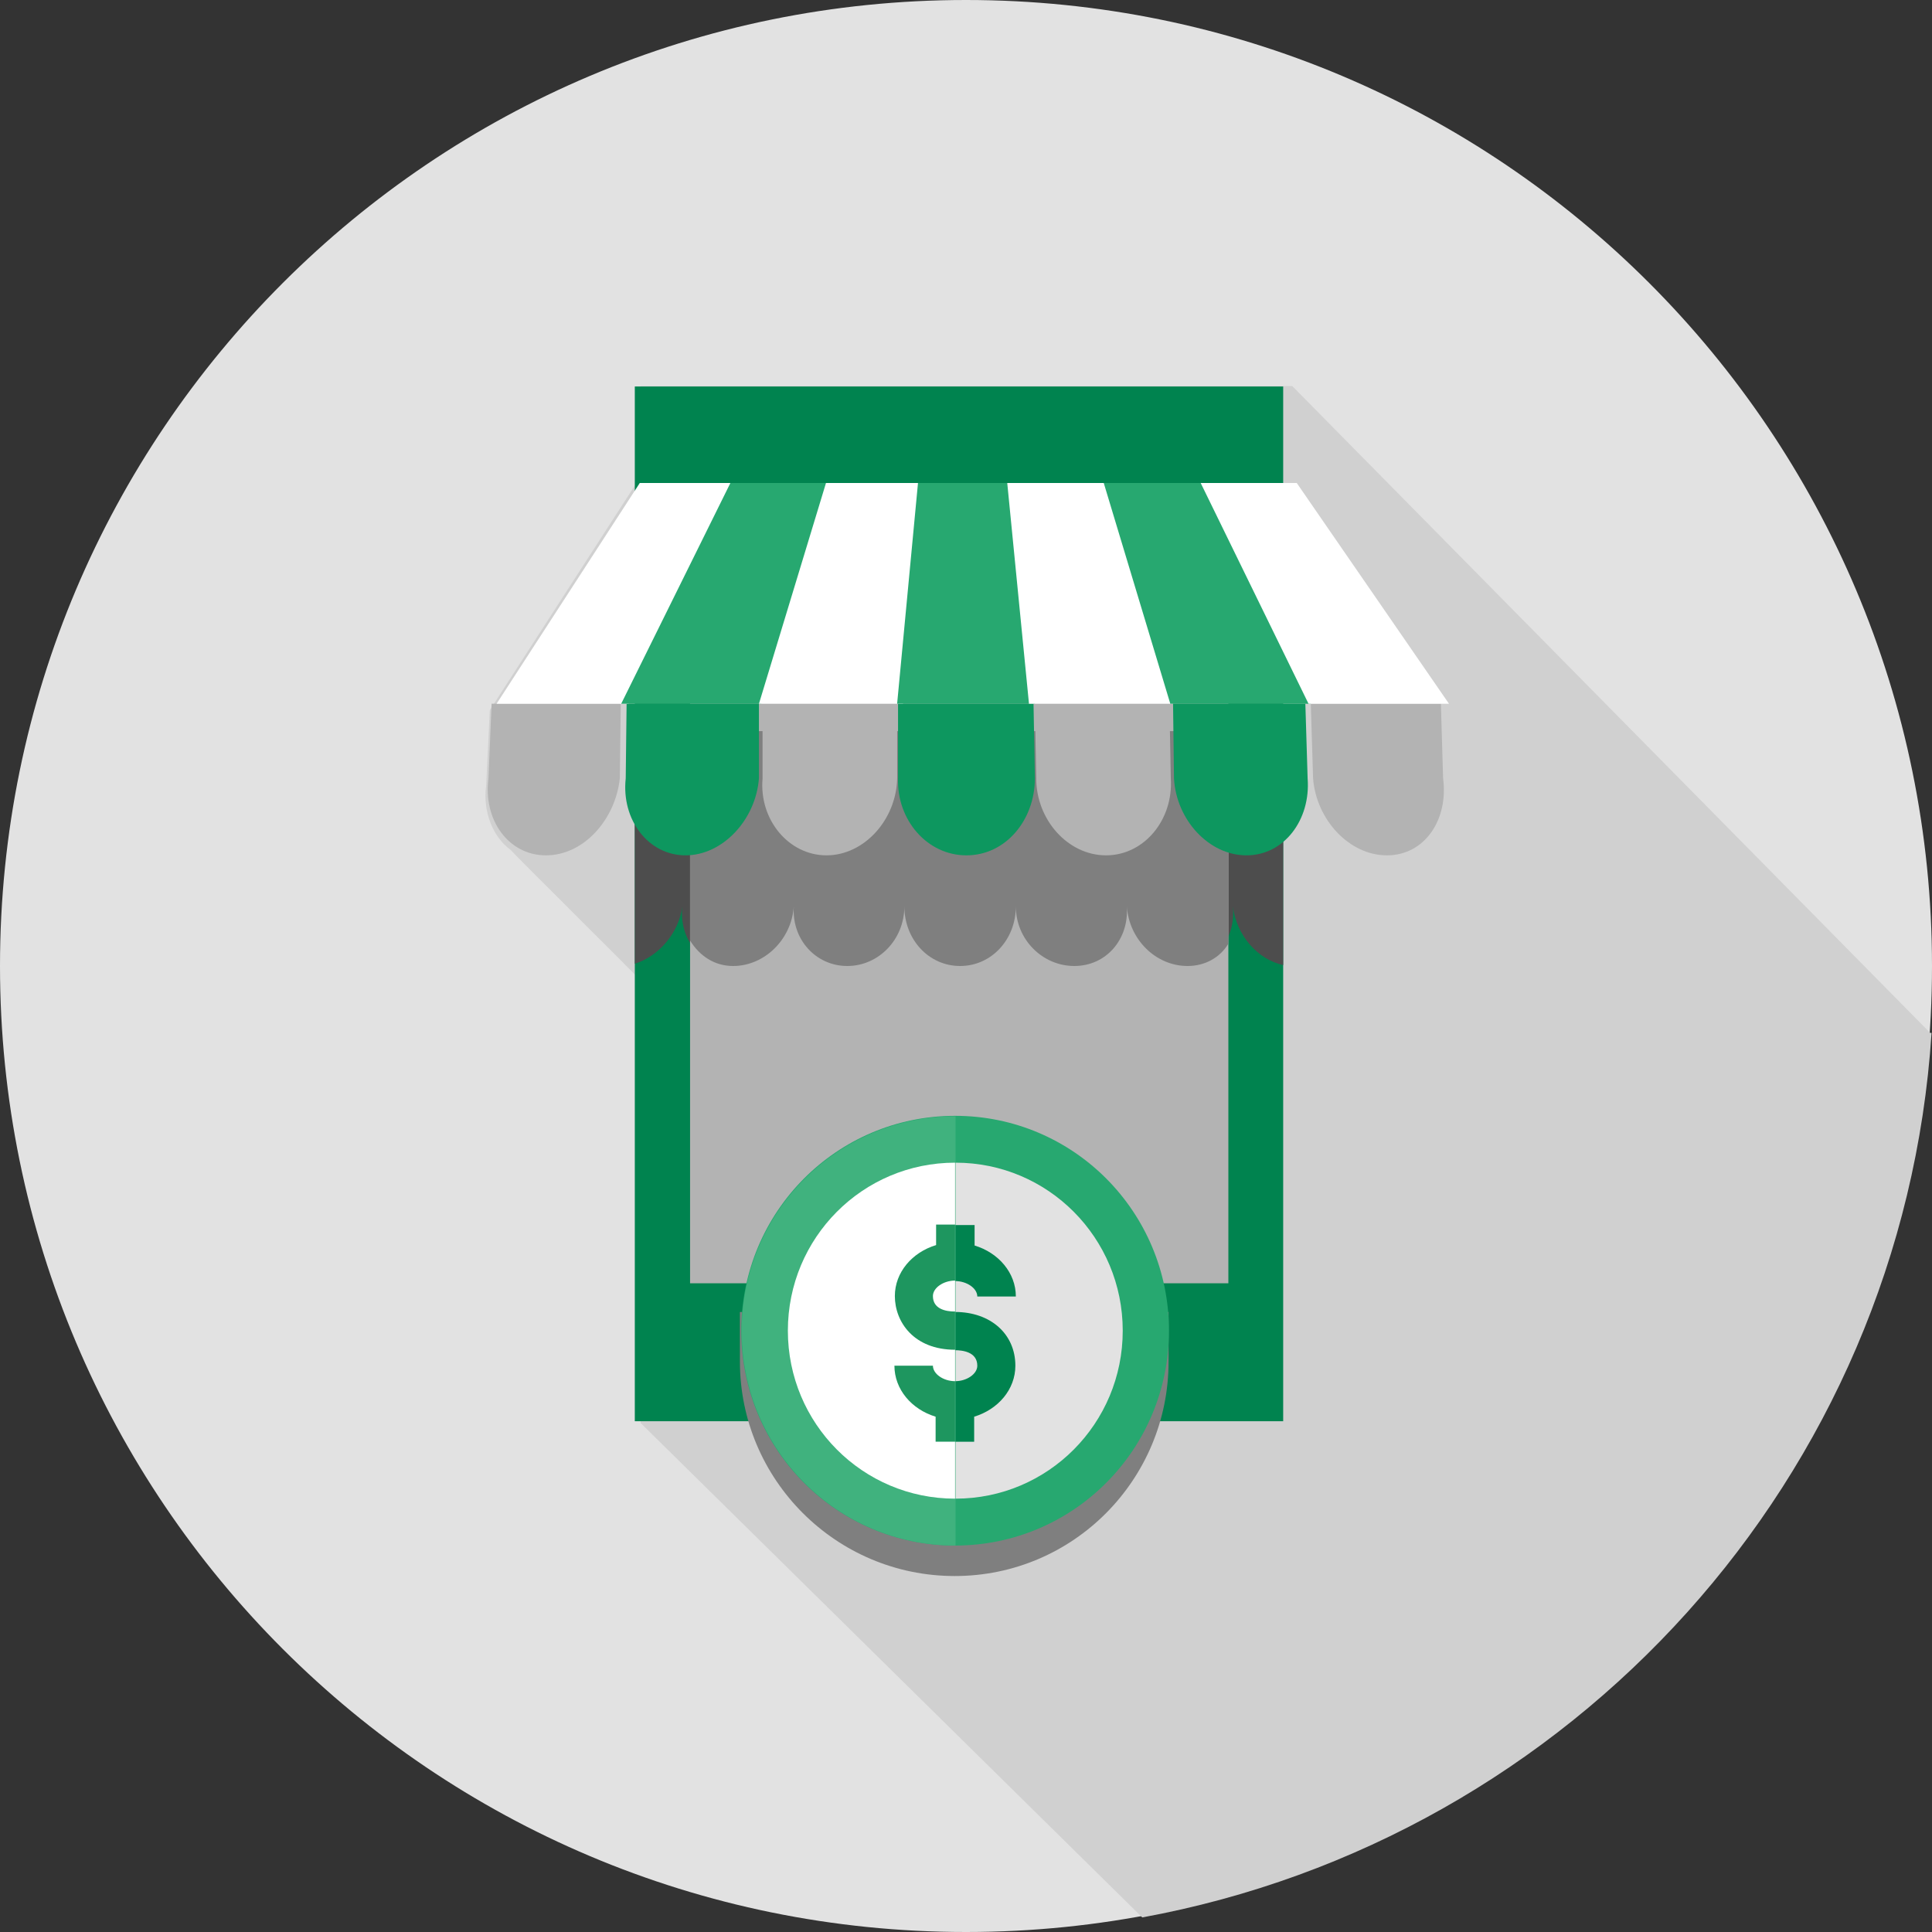 <svg width="40" height="40" viewBox="0 0 40 40" fill="none" xmlns="http://www.w3.org/2000/svg">
<rect x="0" y="0" width="40" height="40" fill="#333333" stroke="none"/>
<g clip-path="url(#clip0_105_5127)">
<path fill-rule="evenodd" clip-rule="evenodd" d="M0 20C0 8.954 8.949 0 20 0C31.051 0 40 8.954 40 20C40 31.046 31.051 40 20 40C8.949 40 0 31.046 0 20Z" fill="#E2E2E2"/>
<path fill-rule="evenodd" clip-rule="evenodd" d="M39.972 21.395L26.754 7.992H13.264V9.981H13.19L10.141 14.703L10.066 16.258C9.991 16.805 10.206 17.332 10.572 17.596C10.647 17.691 13.236 20.254 13.264 20.301V29.462L23.649 39.698C32.542 38.068 39.39 30.593 39.991 21.385H39.962" fill="#D0D0D0"/>
<path fill-rule="evenodd" clip-rule="evenodd" d="M13.143 8.002H26.567V29.425H13.143V8.002Z" fill="#00834F"/>
<path fill-rule="evenodd" clip-rule="evenodd" d="M26.567 19.982V15.146H13.143V19.953C13.649 19.793 14.053 19.312 14.128 18.766C14.053 19.454 14.512 20 15.159 20C15.807 20 16.36 19.454 16.407 18.766C16.36 19.454 16.857 20 17.505 20C18.152 20 18.677 19.454 18.677 18.766C18.677 19.454 19.184 20 19.822 20C20.46 20 20.966 19.454 20.966 18.766C20.966 19.454 21.52 20 22.167 20C22.814 20 23.293 19.454 23.246 18.766C23.293 19.454 23.846 20 24.493 20C25.141 20 25.591 19.454 25.525 18.766C25.6 19.36 26.032 19.868 26.576 19.982" fill="#4D4D4D"/>
<path fill-rule="evenodd" clip-rule="evenodd" d="M14.287 10H25.432V26.569H14.287V10Z" fill="#B3B3B3"/>
<path fill-rule="evenodd" clip-rule="evenodd" d="M14.287 19.472C14.484 19.793 14.794 20 15.178 20C15.826 20 16.388 19.453 16.435 18.765C16.388 19.453 16.895 20 17.542 20C18.189 20 18.724 19.453 18.724 18.765C18.724 19.453 19.231 20 19.878 20C20.525 20 21.032 19.453 21.032 18.765C21.032 19.453 21.585 20 22.242 20C22.899 20 23.377 19.453 23.33 18.765C23.377 19.453 23.931 20 24.587 20C24.953 20 25.263 19.821 25.432 19.538V15.137H14.287V19.463" fill="#7F7F7F"/>
<path fill-rule="evenodd" clip-rule="evenodd" d="M10.178 14.57L10.113 16.116C10 16.974 10.526 17.709 11.304 17.709C12.083 17.709 12.739 16.974 12.833 16.116L12.852 14.57H10.178Z" fill="#B3B3B3"/>
<path fill-rule="evenodd" clip-rule="evenodd" d="M12.973 14.57L12.955 16.116C12.861 16.974 13.424 17.709 14.193 17.709C14.962 17.709 15.647 16.974 15.713 16.116V14.57H12.973Z" fill="#0D975F"/>
<path fill-rule="evenodd" clip-rule="evenodd" d="M15.788 14.57V16.116C15.713 16.974 16.332 17.709 17.111 17.709C17.89 17.709 18.556 16.974 18.575 16.116V14.57H15.788Z" fill="#B3B3B3"/>
<path fill-rule="evenodd" clip-rule="evenodd" d="M18.593 14.57V16.116C18.565 16.974 19.193 17.709 20.009 17.709C20.825 17.709 21.426 16.974 21.426 16.116L21.398 14.57H18.593Z" fill="#0D975F"/>
<path fill-rule="evenodd" clip-rule="evenodd" d="M21.426 14.57L21.454 16.116C21.454 16.974 22.111 17.709 22.899 17.709C23.687 17.709 24.296 16.974 24.24 16.116L24.212 14.57H21.426Z" fill="#B3B3B3"/>
<path fill-rule="evenodd" clip-rule="evenodd" d="M24.287 14.57L24.306 16.116C24.353 16.974 25.028 17.709 25.807 17.709C26.585 17.709 27.139 16.974 27.073 16.116L27.026 14.57H24.287Z" fill="#0D975F"/>
<path fill-rule="evenodd" clip-rule="evenodd" d="M27.139 14.57L27.186 16.116C27.252 16.974 27.937 17.709 28.715 17.709C29.494 17.709 29.991 16.974 29.878 16.116L29.832 14.57H27.13" fill="#B3B3B3"/>
<path fill-rule="evenodd" clip-rule="evenodd" d="M15.14 10H13.246L10.281 14.571H13.011L15.14 10Z" fill="white"/>
<path fill-rule="evenodd" clip-rule="evenodd" d="M17.139 10H15.122L12.861 14.571H15.76L17.139 10Z" fill="#27A870"/>
<path fill-rule="evenodd" clip-rule="evenodd" d="M19.146 10H17.101L15.713 14.571H18.696L19.146 10Z" fill="white"/>
<path fill-rule="evenodd" clip-rule="evenodd" d="M20.994 10H19.006L18.574 14.571H21.426L20.994 10Z" fill="#27A870"/>
<path fill-rule="evenodd" clip-rule="evenodd" d="M22.889 10H20.854L21.304 14.571H24.287L22.889 10Z" fill="white"/>
<path fill-rule="evenodd" clip-rule="evenodd" d="M24.878 10H22.852L24.23 14.571H27.139L24.878 10Z" fill="#27A870"/>
<path fill-rule="evenodd" clip-rule="evenodd" d="M26.848 10H24.859L27.092 14.571H30L26.848 10Z" fill="white"/>
<path fill-rule="evenodd" clip-rule="evenodd" d="M24.072 27.164C23.612 25.213 21.858 23.752 19.766 23.752C17.674 23.752 15.901 25.213 15.441 27.164H15.319V28.191C15.319 30.632 17.308 32.63 19.766 32.63C22.224 32.63 24.194 30.632 24.194 28.191V27.164H24.072Z" fill="#7F7F7F"/>
<path d="M24.202 27.55C24.202 30.01 22.223 31.999 19.774 31.999C17.326 31.999 15.347 30.01 15.347 27.55C15.347 25.09 17.326 23.102 19.774 23.102C22.223 23.102 24.202 25.09 24.202 27.55Z" fill="#27A870"/>
<path d="M23.245 27.55C23.245 29.473 21.698 31.028 19.784 31.028C17.87 31.028 16.322 29.473 16.322 27.55C16.322 25.627 17.87 24.072 19.784 24.072C21.698 24.072 23.245 25.627 23.245 27.55Z" fill="#E2E2E2"/>
<path d="M19.775 27.163C19.568 27.163 19.315 27.107 19.315 26.843C19.315 26.673 19.531 26.523 19.775 26.523C20.018 26.523 20.234 26.673 20.234 26.843H21.032C21.032 26.353 20.675 25.938 20.178 25.787V25.363H19.381V25.787C18.883 25.938 18.527 26.353 18.527 26.843C18.527 27.38 18.921 27.955 19.775 27.955C19.915 27.955 20.234 27.983 20.234 28.276C20.234 28.445 20.018 28.596 19.775 28.596C19.531 28.596 19.315 28.445 19.315 28.276H18.518C18.518 28.766 18.874 29.18 19.371 29.331V29.85H20.169V29.331C20.666 29.18 21.022 28.766 21.022 28.276C21.022 27.616 20.506 27.163 19.775 27.163Z" fill="#00834F"/>
<path d="M15.356 27.55C15.356 30.011 17.336 31.999 19.784 31.999V23.111C17.336 23.111 15.356 25.1 15.356 27.56V27.55Z" fill="#40B27E"/>
<path d="M19.774 24.072C17.86 24.072 16.312 25.627 16.312 27.55C16.312 29.473 17.86 31.028 19.774 31.028V24.062V24.072Z" fill="white"/>
<path d="M19.775 27.955V27.154C19.569 27.154 19.315 27.097 19.315 26.833C19.315 26.664 19.531 26.513 19.775 26.513V25.354H19.381V25.778C18.884 25.928 18.527 26.343 18.527 26.833C18.527 27.37 18.921 27.945 19.775 27.945V27.955Z" fill="#1E965F"/>
<path d="M19.775 29.849V28.596C19.531 28.596 19.315 28.445 19.315 28.275H18.518C18.518 28.765 18.874 29.18 19.371 29.331V29.849H19.765H19.775Z" fill="#1E965F"/>
</g>
<defs>
<clipPath id="clip0_105_5127">
<rect width="40" height="40" fill="white"/>
</clipPath>
</defs>
</svg>
